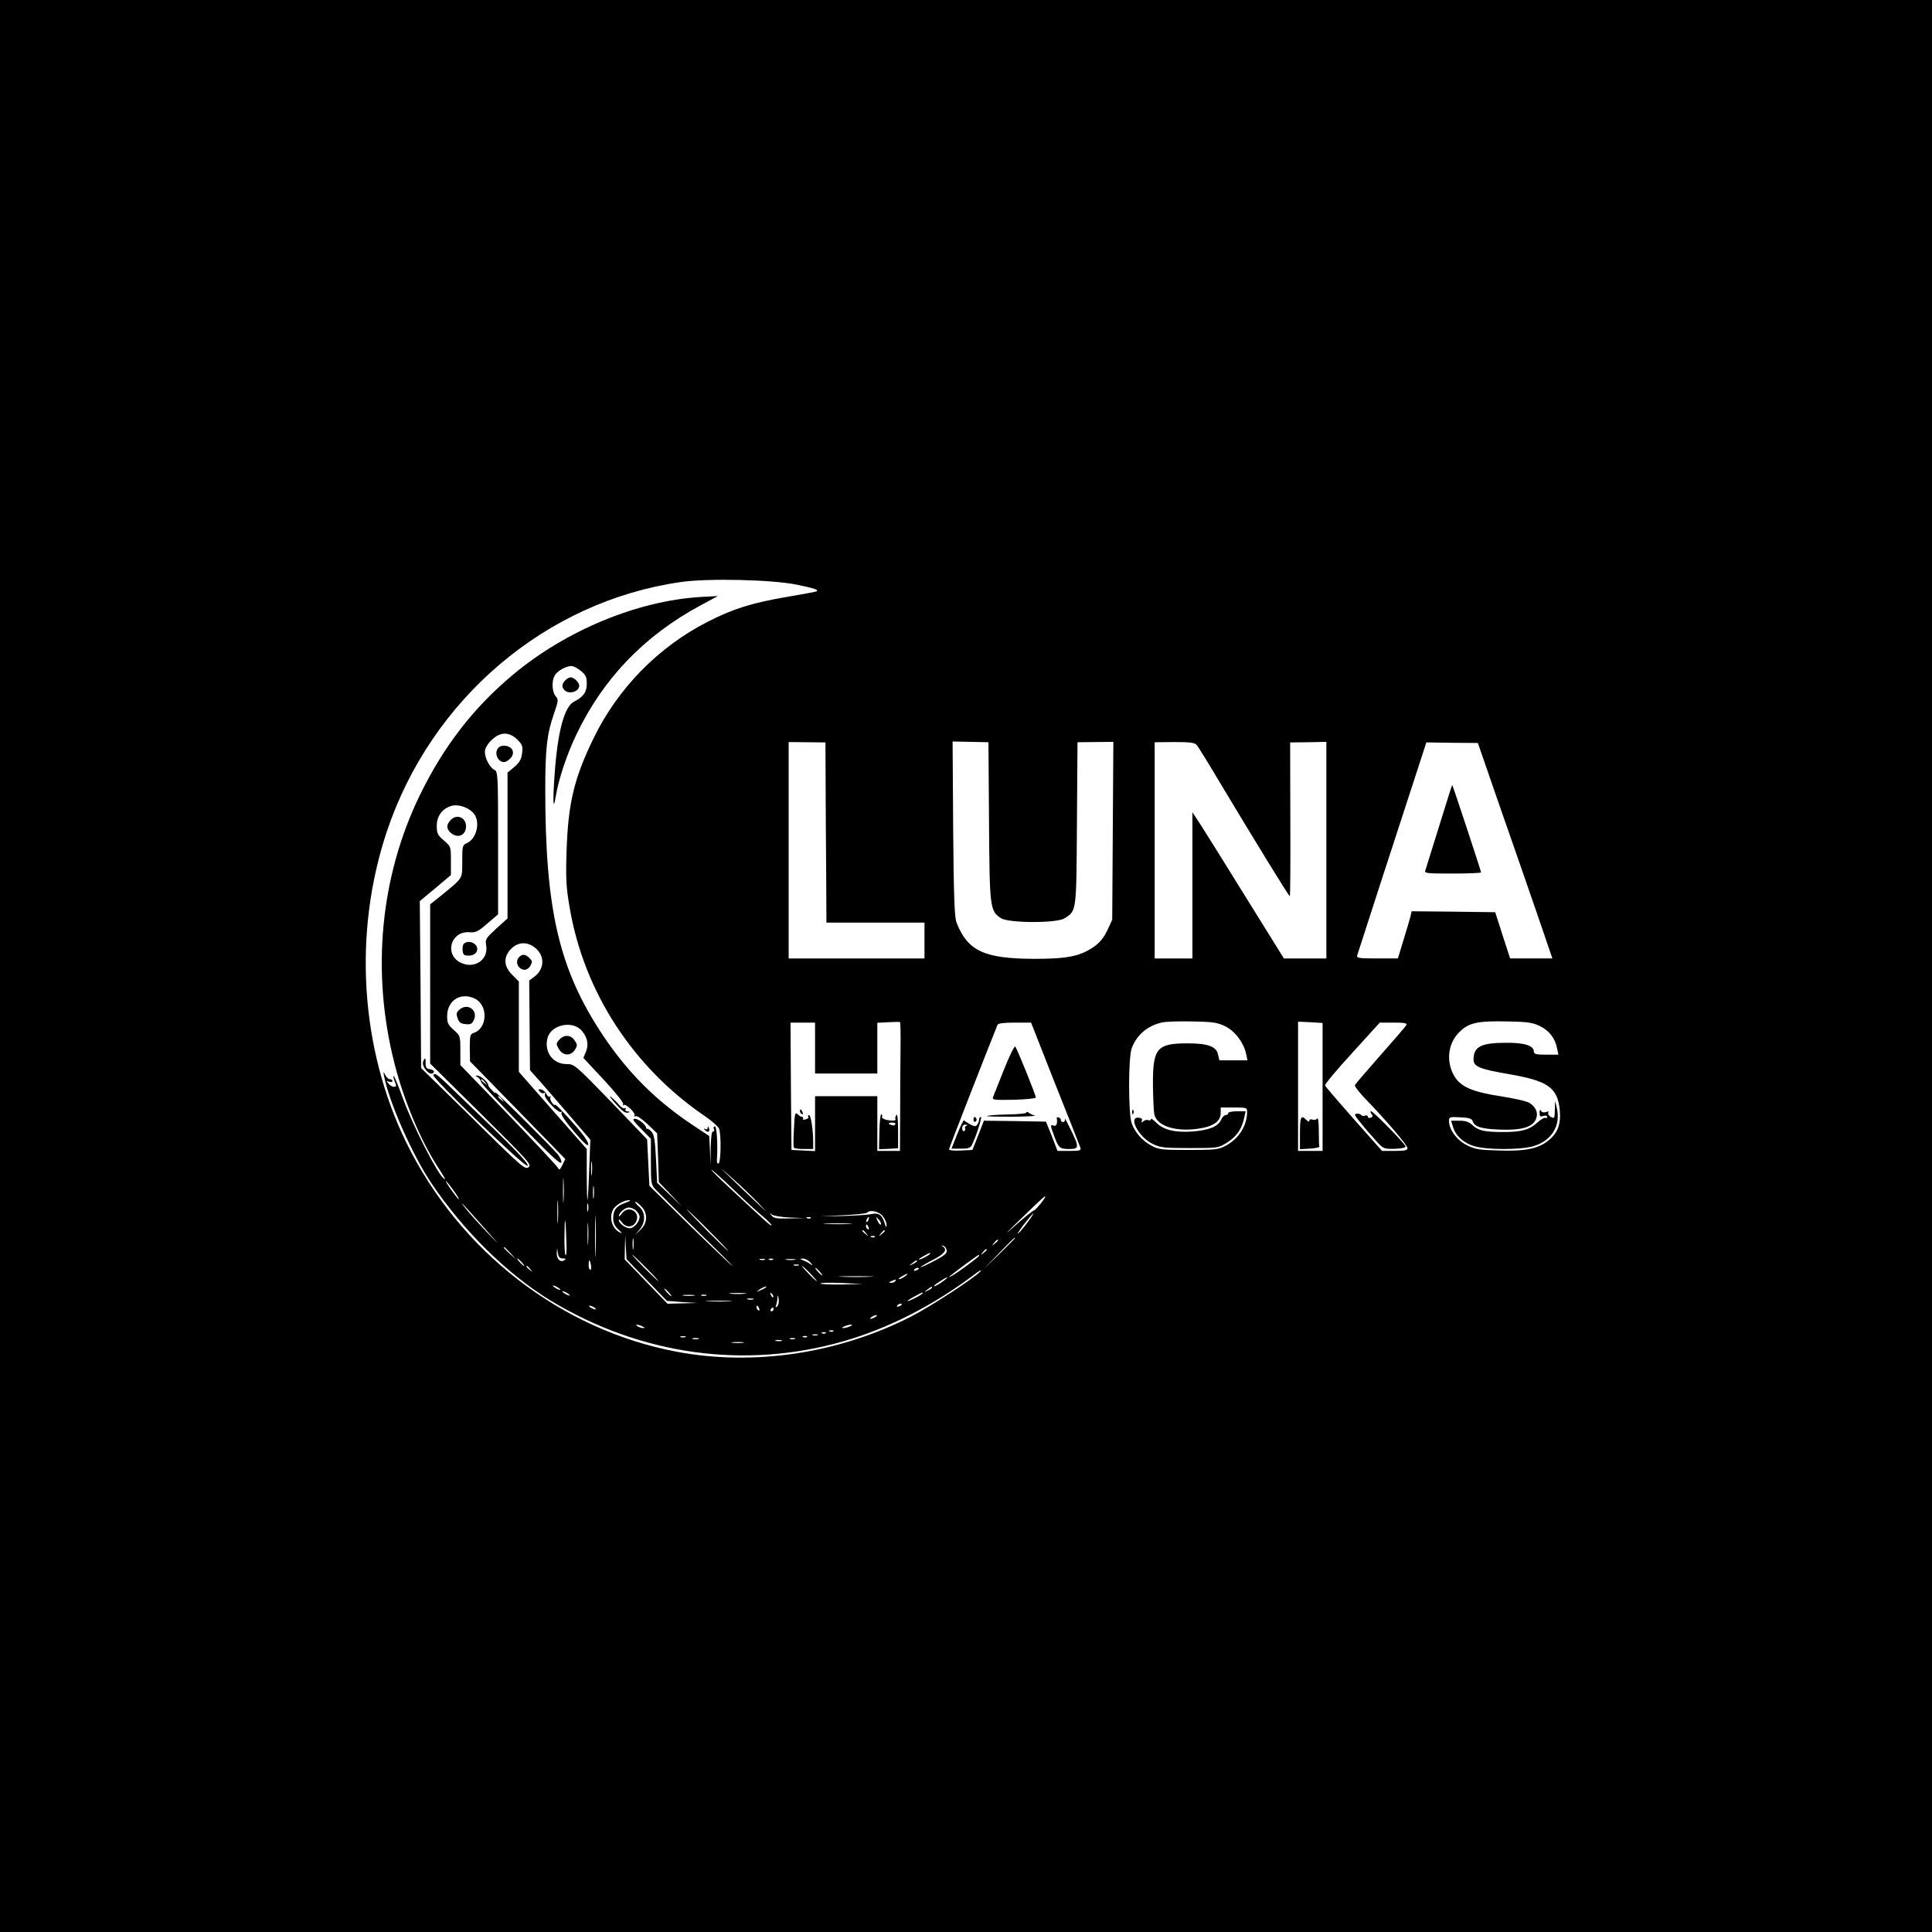 <?xml version="1.0" standalone="no"?>
<!DOCTYPE svg PUBLIC "-//W3C//DTD SVG 20010904//EN"
 "http://www.w3.org/TR/2001/REC-SVG-20010904/DTD/svg10.dtd">
<svg version="1.0" xmlns="http://www.w3.org/2000/svg"
 width="1024pt" height="1024pt" viewBox="0 0 1024 1024"
 preserveAspectRatio="xMidYMid meet">

<g transform="translate(0,1024) scale(0.1,-0.1)"
fill="#000000" stroke="none">
<path d="M0 5120 l0 -5120 5120 0 5120 0 0 5120 0 5120 -5120 0 -5120 0 0
-5120z m4224 2021 c94 -20 114 -26 105 -35 -2 -2 -72 -15 -154 -29 -189 -32
-291 -64 -425 -133 -261 -133 -477 -354 -605 -619 -102 -210 -134 -343 -142
-595 -5 -150 -2 -193 16 -299 76 -448 335 -846 716 -1106 39 -26 73 -57 77
-69 11 -36 9 -174 -3 -182 -7 -4 -10 4 -9 22 5 78 -1 174 -11 174 -6 0 -9 -7
-5 -15 3 -8 0 -14 -5 -12 -7 1 -11 -30 -12 -88 l-1 -90 -3 77 -4 77 -86 57
c-197 131 -343 277 -475 473 -234 350 -308 664 -308 1306 0 216 9 296 46 402
24 69 24 76 10 92 -20 22 -23 78 -7 109 13 25 60 52 90 52 11 0 33 -12 50 -26
26 -21 31 -33 31 -68 0 -44 -18 -70 -68 -95 -51 -27 -86 -158 -102 -379 -11
-147 -8 -207 5 -126 15 93 60 227 110 331 142 297 360 524 659 685 l91 49 -93
-5 c-334 -21 -710 -176 -992 -411 -211 -176 -369 -381 -495 -640 -210 -432
-258 -938 -134 -1422 48 -190 135 -399 223 -538 49 -76 50 -79 39 -72 -32 20
-165 280 -218 427 -21 58 -42 110 -47 115 -5 6 -4 -3 1 -18 14 -36 14 -37 -3
-37 -7 0 -20 8 -27 17 -12 15 -12 16 4 10 9 -3 17 -2 17 3 0 6 -6 10 -13 10
-8 0 -19 10 -25 23 -11 20 -11 19 -6 -8 28 -141 149 -415 251 -567 171 -254
402 -481 631 -621 477 -289 1030 -366 1552 -216 241 69 480 192 697 356 26 20
39 26 29 14 -32 -35 -263 -186 -369 -240 -383 -195 -830 -262 -1237 -186 -615
115 -1154 532 -1437 1110 -244 500 -282 1110 -103 1647 235 704 844 1221 1558
1323 143 21 485 13 616 -14z m-1482 -821 c27 -27 30 -36 25 -73 -4 -32 -14
-49 -41 -72 l-36 -30 0 -387 0 -386 -60 -54 c-56 -52 -59 -56 -53 -91 12 -75
-64 -125 -136 -89 -87 43 -52 167 45 161 36 -3 47 3 97 46 l57 49 0 378 c0
366 -1 378 -20 388 -25 13 -50 61 -50 96 0 16 12 38 34 60 46 46 94 47 138 4z
m1635 -445 c2 -236 3 -451 3 -477 l0 -48 260 0 260 0 0 -95 0 -95 -360 0 -360
0 0 574 0 573 98 -1 97 -1 2 -430z m865 10 c3 -461 5 -473 64 -512 41 -26 296
-27 337 0 63 41 62 29 65 502 l3 431 95 1 95 1 -3 -471 -3 -472 -26 -56 c-19
-40 -40 -65 -71 -87 -74 -51 -141 -64 -317 -64 -266 1 -352 42 -411 192 -11
27 -15 135 -18 497 l-3 463 95 -2 95 -2 3 -421z m1101 406 c8 -9 65 -101 127
-206 175 -292 361 -595 366 -595 3 0 4 183 3 408 l-1 407 96 1 96 2 0 -574 0
-574 -113 0 -112 0 -199 320 c-109 176 -218 351 -242 388 l-44 67 0 -387 0
-388 -100 0 -100 0 0 573 0 573 105 1 c84 0 107 -3 118 -16z m1609 -333 c66
-188 155 -445 198 -570 l78 -228 -112 0 -112 0 -40 123 -39 122 -221 3 -222 2
-6 -27 c-4 -16 -21 -72 -37 -125 l-30 -98 -110 0 c-101 0 -110 2 -105 18 62
193 195 603 270 832 l96 295 137 -2 136 -1 119 -344z m-5440 -31 c35 -44 14
-132 -36 -155 -25 -11 -26 -15 -26 -96 0 -96 6 -86 -107 -179 l-63 -50 0 -422
0 -422 270 -267 c245 -243 269 -269 253 -281 -21 -16 -24 -14 -349 307 l-222
217 -3 443 -4 442 83 69 82 69 0 76 c0 74 0 75 -37 107 -34 29 -38 38 -38 78
0 53 30 92 79 106 38 10 93 -10 118 -42z m326 -712 c51 -42 48 -112 -6 -152
l-27 -20 2 -237 2 -238 59 -66 c32 -37 104 -120 160 -185 l101 -118 -6 -157
c-3 -86 -7 -159 -9 -161 -2 -2 -4 57 -4 132 l0 137 -180 204 -180 205 0 240 0
239 -35 35 c-46 46 -48 95 -6 138 38 38 87 39 129 4z m-319 -269 c70 -37 64
-158 -9 -181 -18 -6 -20 -15 -20 -78 l1 -72 253 -259 252 -259 -15 -32 c-13
-25 -17 -29 -23 -16 -4 9 -122 135 -262 281 l-256 265 0 78 c0 76 -1 78 -35
108 -30 26 -35 38 -35 73 0 85 74 130 149 92z m2254 -268 c-1 -78 -2 -232 -2
-340 l-1 -198 -60 0 -60 0 0 145 0 145 -165 0 -165 0 0 -145 0 -146 -62 3 -63
3 -3 338 -2 337 65 0 65 0 0 -135 0 -135 165 0 165 0 0 135 0 134 58 3 c31 2
59 2 62 1 3 0 4 -66 3 -145z m1724 121 c51 -27 96 -87 108 -146 l7 -33 -75 0
-74 0 -7 30 c-8 43 -53 60 -161 60 -165 0 -186 -26 -184 -227 1 -70 4 -139 8
-153 17 -60 116 -90 234 -72 80 12 117 39 117 84 l0 28 70 0 c66 0 70 -1 70
-22 0 -74 -44 -144 -114 -181 -37 -20 -55 -22 -196 -22 -141 0 -159 2 -196 22
-50 27 -88 70 -106 120 -18 52 -18 344 0 396 26 71 84 121 162 138 19 4 92 7
162 5 112 -2 132 -6 175 -27z m513 -320 l0 -339 -65 0 -65 0 0 343 0 342 65
-3 65 -4 0 -339z m1153 322 c49 -24 80 -65 90 -118 l7 -33 -65 0 c-51 0 -65 3
-65 15 0 33 -48 49 -149 48 -131 0 -171 -21 -171 -89 0 -37 34 -51 187 -77
208 -36 258 -71 270 -190 7 -70 -9 -118 -53 -156 -54 -48 -125 -64 -268 -59
-105 3 -128 6 -171 28 -53 26 -95 83 -95 128 0 22 3 23 60 20 47 -2 61 -7 66
-21 9 -29 44 -40 139 -44 113 -5 174 11 194 51 16 34 4 67 -32 90 -13 9 -80
24 -150 35 -145 22 -210 48 -244 100 -48 72 -42 170 13 231 53 59 98 70 270
66 101 -2 129 -6 167 -25z m-2571 -304 c71 -177 131 -330 134 -339 5 -16 -1
-18 -57 -18 l-64 0 -30 78 -31 77 -164 3 -165 2 -30 -77 -31 -78 -62 -3 c-34
-2 -62 1 -62 6 0 7 204 529 257 660 4 8 32 12 92 12 l86 0 127 -323z m1861
309 c-4 -8 -66 -80 -138 -161 -71 -81 -132 -151 -134 -157 -2 -5 21 -35 51
-67 111 -114 228 -251 228 -266 0 -12 -14 -15 -67 -15 l-68 0 -150 169 c-82
93 -151 173 -152 178 -2 6 62 83 143 171 l147 162 74 0 c60 0 73 -3 66 -14z
m-4367 -32 c29 -36 35 -72 19 -110 l-13 -31 109 -117 c64 -69 106 -122 102
-129 -3 -7 -2 -9 2 -4 11 10 66 -43 58 -56 -3 -6 -1 -7 6 -3 6 4 32 -13 63
-42 l51 -49 5 -129 4 -129 62 -65 61 -65 -66 63 -66 63 -6 126 c-5 97 -10 129
-23 144 -9 10 -19 17 -23 16 -3 -1 -6 1 -6 4 0 16 -40 49 -59 49 -17 0 -11
-10 32 -53 l52 -53 0 -122 c0 -119 1 -122 28 -150 15 -16 113 -113 218 -216
105 -102 189 -186 185 -185 -3 0 -103 95 -223 212 l-216 212 -6 123 -6 123
-192 200 c-190 196 -194 199 -235 199 -73 0 -120 65 -101 138 19 73 137 96
184 36z m51 -756 c-2 -18 -4 -6 -4 27 0 33 2 48 4 33 2 -15 2 -42 0 -60z m883
-155 c54 -58 54 -57 -15 8 -39 36 -99 94 -135 129 -64 62 -64 62 15 -8 44 -39
105 -97 135 -129z m22 -69 c26 -22 47 -43 47 -48 1 -9 -25 14 -206 183 -62 57
-113 107 -113 111 0 4 51 -41 113 -100 61 -59 133 -125 159 -146z m-1055 84
c-2 -29 -3 -6 -3 52 0 58 1 81 3 53 2 -29 2 -77 0 -105z m-582 51 c20 -28 32
-48 26 -45 -12 8 -74 96 -67 96 2 0 21 -23 41 -51z m742 -36 c-2 -16 -4 -3 -4
27 0 30 2 43 4 28 2 -16 2 -40 0 -55z m-190 -125 c-2 -29 -3 -8 -3 47 0 55 1
79 3 53 2 -26 2 -71 0 -100z m2583 129 c0 -9 -52 -72 -59 -72 -5 0 -49 -35
-98 -79 -67 -60 -60 -51 32 38 116 112 125 120 125 113z m-2225 -32 c-48 -17
-65 -38 -65 -82 0 -24 8 -42 28 -60 22 -21 23 -24 5 -14 -40 21 -56 79 -33
121 13 23 57 49 85 49 11 0 2 -6 -20 -14z m-751 -130 c92 -104 93 -105 16 -25
-45 47 -95 103 -112 125 -43 55 -18 29 96 -100z m553 88 c-3 -10 -5 -2 -5 17
0 19 2 27 5 18 2 -10 2 -26 0 -35z m283 22 c35 -37 32 -88 -5 -123 l-29 -27
23 27 c34 39 33 94 -3 124 -15 13 -23 24 -18 24 5 0 19 -11 32 -25z m-243
-247 c-1 -51 -3 -12 -3 87 0 99 2 141 3 93 2 -48 2 -129 0 -180z m215 225 c10
-9 18 -23 18 -32 0 -27 -30 -61 -52 -61 -23 0 -58 26 -58 44 0 6 7 0 16 -12
21 -31 61 -29 76 4 24 52 -43 89 -76 42 -9 -12 -16 -18 -16 -14 0 18 33 46 53
46 11 0 29 -7 39 -17z m383 -103 c60 -60 107 -110 105 -110 -3 0 -55 50 -115
110 -60 61 -107 110 -105 110 3 0 55 -49 115 -110z m924 74 c12 -15 21 -36 20
-48 -1 -15 -3 -12 -10 10 -13 44 -32 58 -71 49 -18 -4 -87 -8 -153 -10 l-120
-2 122 6 c67 3 125 9 129 14 17 17 63 6 83 -19z m-494 -7 l80 -3 -81 -2 c-67
-2 -84 1 -95 16 -12 15 -12 16 1 5 9 -7 52 -14 95 -16z m1264 -22 c-18 -25
-41 -53 -52 -62 -11 -10 2 10 28 45 56 72 72 83 24 17z m-2447 -107 c2 -42 0
-74 -4 -71 -5 2 -7 52 -6 111 1 110 6 95 10 -40z m115 -5 c-2 -27 -3 -5 -3 47
0 52 1 74 3 48 2 -27 2 -69 0 -95z m1180 131 c-3 -3 -12 -4 -19 -1 -8 3 -5 6
6 6 11 1 17 -2 13 -5z m306 -9 c-3 -9 -8 -14 -10 -11 -3 3 -2 9 2 15 9 16 15
13 8 -4z m66 -24 c-2 -6 -10 2 -17 17 -11 25 -11 25 4 10 9 -9 15 -21 13 -27z
m-166 2 c-35 -2 -91 -2 -125 0 -35 2 -7 3 62 3 69 0 97 -1 63 -3z m101 -19 c3
-8 2 -12 -4 -9 -6 3 -10 10 -10 16 0 14 7 11 14 -7z m-13 -31 c13 -16 12 -17
-3 -4 -17 13 -22 21 -14 21 2 0 10 -8 17 -17z m99 13 c0 -2 -8 -10 -17 -17
-16 -13 -17 -12 -4 4 13 16 21 21 21 13z m-1262 -261 l107 -110 80 -6 80 -5
-78 -2 -79 -2 -114 118 -113 117 1 65 2 65 3 -65 4 -64 107 -111z m-71 168
c-2 -16 -4 -5 -4 22 0 28 2 40 4 28 2 -13 2 -35 0 -50z m1280 61 c-3 -3 -12
-4 -19 -1 -8 3 -5 6 6 6 11 1 17 -2 13 -5z m743 -7 c0 -1 -37 -38 -82 -82
l-83 -80 80 83 c74 76 85 87 85 79z m-90 -11 c0 -2 -8 -10 -17 -17 -16 -13
-17 -12 -4 4 13 16 21 21 21 13z m-272 -53 c2 -16 -12 -28 -68 -57 -38 -20
-70 -35 -70 -32 0 3 27 19 60 36 64 32 83 55 59 72 -12 8 -11 9 1 5 8 -2 16
-13 18 -24z m-2312 -15 l29 -33 -32 29 c-31 28 -38 36 -30 36 2 0 16 -15 33
-32z m277 -28 c17 0 19 -2 7 -10 -20 -13 -40 7 -39 39 l2 26 4 -27 c3 -21 10
-28 26 -28z m2247 46 c0 -2 -8 -10 -17 -17 -16 -13 -17 -12 -4 4 13 16 21 21
21 13z m-300 -21 c0 -2 -13 -11 -30 -20 -38 -19 -40 -11 -2 9 31 17 32 18 32
11z m-1505 -75 c38 -38 67 -70 64 -70 -2 0 -36 32 -74 70 -38 39 -67 70 -64
70 2 0 36 -31 74 -70z m1765 65 c0 -6 -117 -93 -145 -107 -30 -16 -18 -6 65
56 79 58 80 59 80 51z m-2425 -35 c10 -11 16 -20 13 -20 -3 0 -13 9 -23 20
-10 11 -16 20 -13 20 3 0 13 -9 23 -20z m1288 13 c-7 -2 -19 -2 -25 0 -7 3 -2
5 12 5 14 0 19 -2 13 -5z m44 1 c-3 -3 -12 -4 -19 -1 -8 3 -5 6 6 6 11 1 17
-2 13 -5z m116 -1 c-13 -2 -33 -2 -45 0 -13 2 -3 4 22 4 25 0 35 -2 23 -4z
m83 -15 c11 -13 12 -17 3 -11 -8 7 -26 17 -40 22 -22 9 -22 10 -3 10 11 1 29
-9 40 -21z m-1164 -13 c3 -14 1 -25 -3 -25 -5 0 -9 11 -9 25 0 14 2 25 4 25 2
0 6 -11 8 -25z m1728 20 c0 -2 -10 -9 -22 -15 -22 -11 -22 -10 -4 4 21 17 26
19 26 11z m-627 -22 c-7 -2 -19 -2 -25 0 -7 3 -2 5 12 5 14 0 19 -2 13 -5z
m-1422 -20 c13 -16 12 -17 -3 -4 -17 13 -22 21 -14 21 2 0 10 -8 17 -17z
m1484 -23 c21 -22 37 -40 34 -40 -3 0 -23 18 -44 40 -21 22 -37 40 -34 40 3 0
23 -18 44 -40z m50 10 c10 -11 16 -20 13 -20 -3 0 -13 9 -23 20 -10 11 -16 20
-13 20 3 0 13 -9 23 -20z m525 16 c0 -2 -7 -7 -16 -10 -8 -3 -12 -2 -9 4 6 10
25 14 25 6z m-74 -41 c-11 -8 -25 -15 -30 -15 -6 1 0 7 14 15 32 19 40 18 16
0z m-183 -2 c-40 -2 -107 -2 -150 0 -43 1 -10 3 72 3 83 0 118 -2 78 -3z m392
-19 c-26 -20 -55 -36 -55 -30 0 5 63 46 70 46 3 -1 -4 -8 -15 -16z m-260 -4
c-3 -5 -14 -10 -23 -9 -14 0 -13 2 3 9 27 11 27 11 20 0z m-279 -18 c-60 -1
-113 1 -117 5 -5 4 45 6 109 3 l117 -5 -109 -3z m-1496 -28 c0 -2 -9 0 -20 6
-11 6 -20 13 -20 16 0 2 9 0 20 -6 11 -6 20 -13 20 -16z m1089 12 c-2 -2 -15
-9 -29 -15 -24 -11 -24 -11 -6 3 16 13 49 24 35 12z m881 -1 c0 -2 -10 -9 -22
-15 -22 -11 -22 -10 -4 4 21 17 26 19 26 11z m-1395 -25 c10 -11 16 -20 13
-20 -3 0 -13 9 -23 20 -10 11 -16 20 -13 20 3 0 13 -9 23 -20z m-525 -16 c0
-2 -9 0 -20 6 -11 6 -20 13 -20 16 0 2 9 0 20 -6 11 -6 20 -13 20 -16z m928 9
c-21 -2 -55 -2 -75 0 -21 2 -4 4 37 4 41 0 58 -2 38 -4z m150 -18 c-3 -3 -9 2
-12 12 -6 14 -5 15 5 6 7 -7 10 -15 7 -18z m792 20 c0 -2 -18 -14 -40 -25 -22
-11 -40 -18 -40 -15 0 2 17 13 38 24 42 23 42 23 42 16z m-1212 -12 c-16 -2
-40 -2 -55 0 -16 2 -3 4 27 4 30 0 43 -2 28 -4z m65 0 c-7 -2 -19 -2 -25 0 -7
3 -2 5 12 5 14 0 19 -2 13 -5z m376 -57 c-9 -8 -10 -7 -5 7 3 10 7 28 7 40 2
16 3 14 6 -7 3 -16 -1 -34 -8 -40z m-126 37 c-7 -2 -21 -2 -30 0 -10 3 -4 5
12 5 17 0 24 -2 18 -5z m-125 -10 c-32 -2 -84 -2 -115 0 -32 2 -6 3 57 3 63 0
89 -1 58 -3z m912 -17 c0 -2 -7 -7 -16 -10 -8 -3 -12 -2 -9 4 6 10 25 14 25 6z
m-1630 -16 c8 -5 11 -10 5 -10 -5 0 -17 5 -25 10 -8 5 -10 10 -5 10 6 0 17 -5
25 -10z m874 -6 c3 -8 2 -12 -4 -9 -6 3 -10 10 -10 16 0 14 7 11 14 -7z m76
-4 c0 -5 -5 -10 -11 -10 -5 0 -7 5 -4 10 3 6 8 10 11 10 2 0 4 -4 4 -10z m540
-40 c-8 -5 -19 -10 -25 -10 -5 0 -3 5 5 10 8 5 20 10 25 10 6 0 3 -5 -5 -10z
m-1235 -50 c13 -6 15 -9 5 -9 -8 0 -22 4 -30 9 -18 12 -2 12 25 0z m1100 0
c-11 -5 -27 -9 -35 -9 -9 0 -8 4 5 9 11 5 27 9 35 9 9 0 8 -4 -5 -9z m-88 -26
c-3 -3 -12 -4 -19 -1 -8 3 -5 6 6 6 11 1 17 -2 13 -5z m-40 -10 c-3 -3 -12 -4
-19 -1 -8 3 -5 6 6 6 11 1 17 -2 13 -5z m-44 -11 c-7 -2 -19 -2 -25 0 -7 3 -2
5 12 5 14 0 19 -2 13 -5z m-700 -10 c-7 -2 -19 -2 -25 0 -7 3 -2 5 12 5 14 0
19 -2 13 -5z m644 1 c-3 -3 -12 -4 -19 -1 -8 3 -5 6 6 6 11 1 17 -2 13 -5z
m-574 -11 c-7 -2 -21 -2 -30 0 -10 3 -4 5 12 5 17 0 24 -2 18 -5z m510 0 c-7
-2 -19 -2 -25 0 -7 3 -2 5 12 5 14 0 19 -2 13 -5z m-70 -10 c-7 -2 -21 -2 -30
0 -10 3 -4 5 12 5 17 0 24 -2 18 -5z m-205 -10 c-16 -2 -40 -2 -55 0 -16 2 -3
4 27 4 30 0 43 -2 28 -4z"/>
<path d="M2996 6634 c-19 -19 -20 -36 -4 -52 24 -24 78 -8 78 24 0 17 -28 44
-45 44 -7 0 -21 -7 -29 -16z"/>
<path d="M3751 4262 c-1 -8 -6 -10 -13 -6 -10 5 -10 4 -1 -6 15 -16 28 -8 20
12 -4 11 -6 11 -6 0z"/>
<path d="M2641 6276 c-29 -34 10 -93 46 -70 29 18 39 42 27 62 -14 22 -57 27
-73 8z"/>
<path d="M2462 5241 c-8 -4 -12 -21 -10 -37 2 -25 7 -29 32 -29 36 0 56 27 40
53 -13 19 -43 26 -62 13z"/>
<path d="M7628 5862 c-37 -119 -70 -225 -73 -234 -7 -17 4 -18 144 -18 83 0
151 3 151 6 0 8 -151 464 -153 464 -1 0 -32 -98 -69 -218z"/>
<path d="M2387 5892 c-22 -24 -21 -45 1 -65 37 -34 82 -15 82 33 0 49 -51 68
-83 32z"/>
<path d="M2243 4614 c-10 -27 35 -79 53 -61 10 9 0 18 -23 21 -12 2 -18 11
-17 30 1 30 -4 34 -13 10z"/>
<path d="M2296 4543 c-11 -12 487 -493 500 -482 11 9 -66 89 -365 375 -120
116 -123 118 -135 107z"/>
<path d="M2752 5168 c-25 -25 -6 -68 30 -68 9 0 22 9 28 19 13 25 13 27 -6 45
-19 19 -36 20 -52 4z"/>
<path d="M2861 4454 c6 -7 16 -11 22 -7 6 4 8 0 5 -9 -7 -18 74 -103 87 -91 4
5 5 2 1 -5 -5 -8 19 -44 66 -99 52 -61 74 -81 76 -69 2 10 -22 47 -59 89 -80
92 -119 131 -119 121 0 -4 -6 1 -14 11 -8 11 -12 24 -9 30 4 5 3 7 -2 3 -5 -5
-13 2 -19 14 -6 12 -19 22 -29 24 -15 2 -16 0 -6 -12z"/>
<path d="M2438 4891 c-19 -16 -21 -23 -13 -47 8 -23 17 -30 43 -32 26 -3 34 1
44 23 22 49 -31 90 -74 56z"/>
<path d="M2530 4532 c8 -4 16 -14 18 -22 4 -15 49 -64 279 -300 95 -97 144
-142 148 -132 3 7 -5 26 -17 42 -35 42 -342 347 -333 330 4 -8 -3 -4 -16 10
-13 13 -23 27 -22 30 4 10 -41 50 -56 49 -14 0 -14 -1 -1 -7z m41 -29 c13 -16
12 -17 -3 -4 -10 7 -18 15 -18 17 0 8 8 3 21 -13z m90 -90 c13 -16 12 -17 -3
-4 -17 13 -22 21 -14 21 2 0 10 -8 17 -17z"/>
<path d="M4240 4351 c0 -6 4 -13 10 -16 6 -3 7 1 4 9 -7 18 -14 21 -14 7z"/>
<path d="M4208 4257 c-3 -51 -3 -95 -1 -99 2 -5 26 -8 54 -8 l49 0 0 38 c0 63
-12 142 -22 142 -5 0 -7 -4 -4 -9 3 -5 -3 -11 -14 -14 -11 -3 -18 -1 -14 4 3
5 1 9 -5 9 -5 0 -16 7 -24 15 -13 12 -15 2 -19 -78z"/>
<path d="M4661 4244 l-2 -95 50 2 51 3 0 95 c0 62 -4 91 -9 81 -6 -8 -7 -18
-5 -22 6 -9 -22 -10 -53 -2 -13 4 -21 10 -18 14 3 5 1 11 -4 14 -4 3 -9 -37
-10 -90z m84 36 c-3 -5 -12 -7 -20 -3 -21 7 -19 13 6 13 11 0 18 -4 14 -10z"/>
<path d="M6001 4344 c0 -11 3 -14 6 -6 3 7 2 16 -1 19 -3 4 -6 -2 -5 -13z"/>
<path d="M6510 4340 c0 -5 -6 -10 -13 -10 -8 0 -19 -11 -25 -25 -16 -36 -63
-55 -150 -62 -94 -7 -155 8 -194 47 -15 16 -28 24 -28 18 0 -6 -6 -8 -14 -5
-7 3 -19 0 -26 -6 -10 -9 -12 -9 -8 3 4 10 -2 15 -18 16 -55 4 1 -102 73 -138
44 -21 61 -23 199 -23 150 0 151 0 199 30 49 31 78 72 90 133 l7 32 -46 0
c-25 0 -46 -4 -46 -10z"/>
<path d="M6890 4234 l0 -85 53 3 c28 2 51 6 50 11 -2 4 -3 42 -3 85 0 43 -4
71 -8 64 -5 -7 -16 -10 -25 -6 -10 3 -17 1 -17 -6 0 -7 -6 -6 -16 4 -28 29
-34 17 -34 -70z"/>
<path d="M8241 4357 c-1 -45 -2 -47 -21 -37 -11 6 -17 16 -14 22 5 8 1 9 -11
4 -11 -4 -22 -2 -27 6 -5 9 -8 6 -8 -10 0 -19 4 -22 20 -17 12 4 20 2 20 -5 0
-6 -4 -9 -9 -5 -5 3 -24 -8 -43 -25 -42 -38 -83 -50 -179 -50 -100 0 -133 7
-164 36 -19 18 -38 24 -70 24 l-44 0 10 -32 c13 -47 57 -87 113 -103 67 -20
246 -20 314 0 98 30 146 110 123 205 l-9 35 -1 -48z"/>
<path d="M5322 4573 c-28 -70 -54 -136 -58 -146 -6 -17 1 -18 110 -16 67 2
116 7 116 12 0 14 -100 260 -109 270 -5 4 -31 -50 -59 -120z"/>
<path d="M5440 4343 c0 -5 -46 -9 -101 -10 -56 -1 -104 -5 -107 -8 -3 -3 57
-4 134 -4 76 1 130 4 119 6 -11 3 -26 10 -32 15 -7 6 -13 6 -13 1z"/>
<path d="M5160 4304 c0 -8 5 -12 10 -9 6 4 8 11 5 16 -9 14 -15 11 -15 -7z"/>
<path d="M5190 4308 c0 -7 -4 -20 -10 -28 -8 -12 -12 -12 -37 0 -15 8 -30 18
-33 22 -3 3 -19 -29 -36 -72 l-31 -78 48 0 c37 -1 51 3 59 17 21 40 57 151 49
151 -5 0 -9 -6 -9 -12z m-68 -35 c-6 -2 -10 -9 -7 -13 3 -5 1 -11 -5 -15 -5
-3 -10 3 -10 14 0 14 6 21 18 20 10 0 12 -3 4 -6z"/>
<path d="M5601 4313 c5 -27 -2 -45 -16 -39 -19 7 -19 2 2 -54 23 -64 30 -70
79 -70 55 0 55 9 8 105 -19 39 -32 63 -30 54 2 -9 -2 -16 -9 -16 -8 0 -13 5
-12 10 1 5 -4 12 -11 14 -7 3 -12 1 -11 -4z"/>
<path d="M7269 4336 c9 -10 8 -15 -4 -20 -8 -3 -15 -1 -15 5 0 6 -7 9 -15 6
-8 -4 -17 -2 -20 3 -3 5 -14 8 -24 7 -16 -1 -12 -9 23 -51 22 -28 59 -70 80
-93 38 -42 41 -43 98 -42 32 1 58 6 58 12 0 12 -171 187 -183 187 -5 0 -4 -6
2 -14z"/>
<path d="M2964 4729 c-17 -19 -17 -23 -3 -47 21 -38 62 -41 85 -8 15 24 15 28
0 51 -20 31 -56 33 -82 4z"/>
<path d="M3254 4400 c45 -52 62 -63 79 -56 7 2 4 5 -6 5 -11 1 -15 6 -11 13 4
6 3 8 -4 4 -6 -3 -19 4 -29 16 -10 13 -30 32 -43 43 -14 11 -7 0 14 -25z"/>
</g>
</svg>
